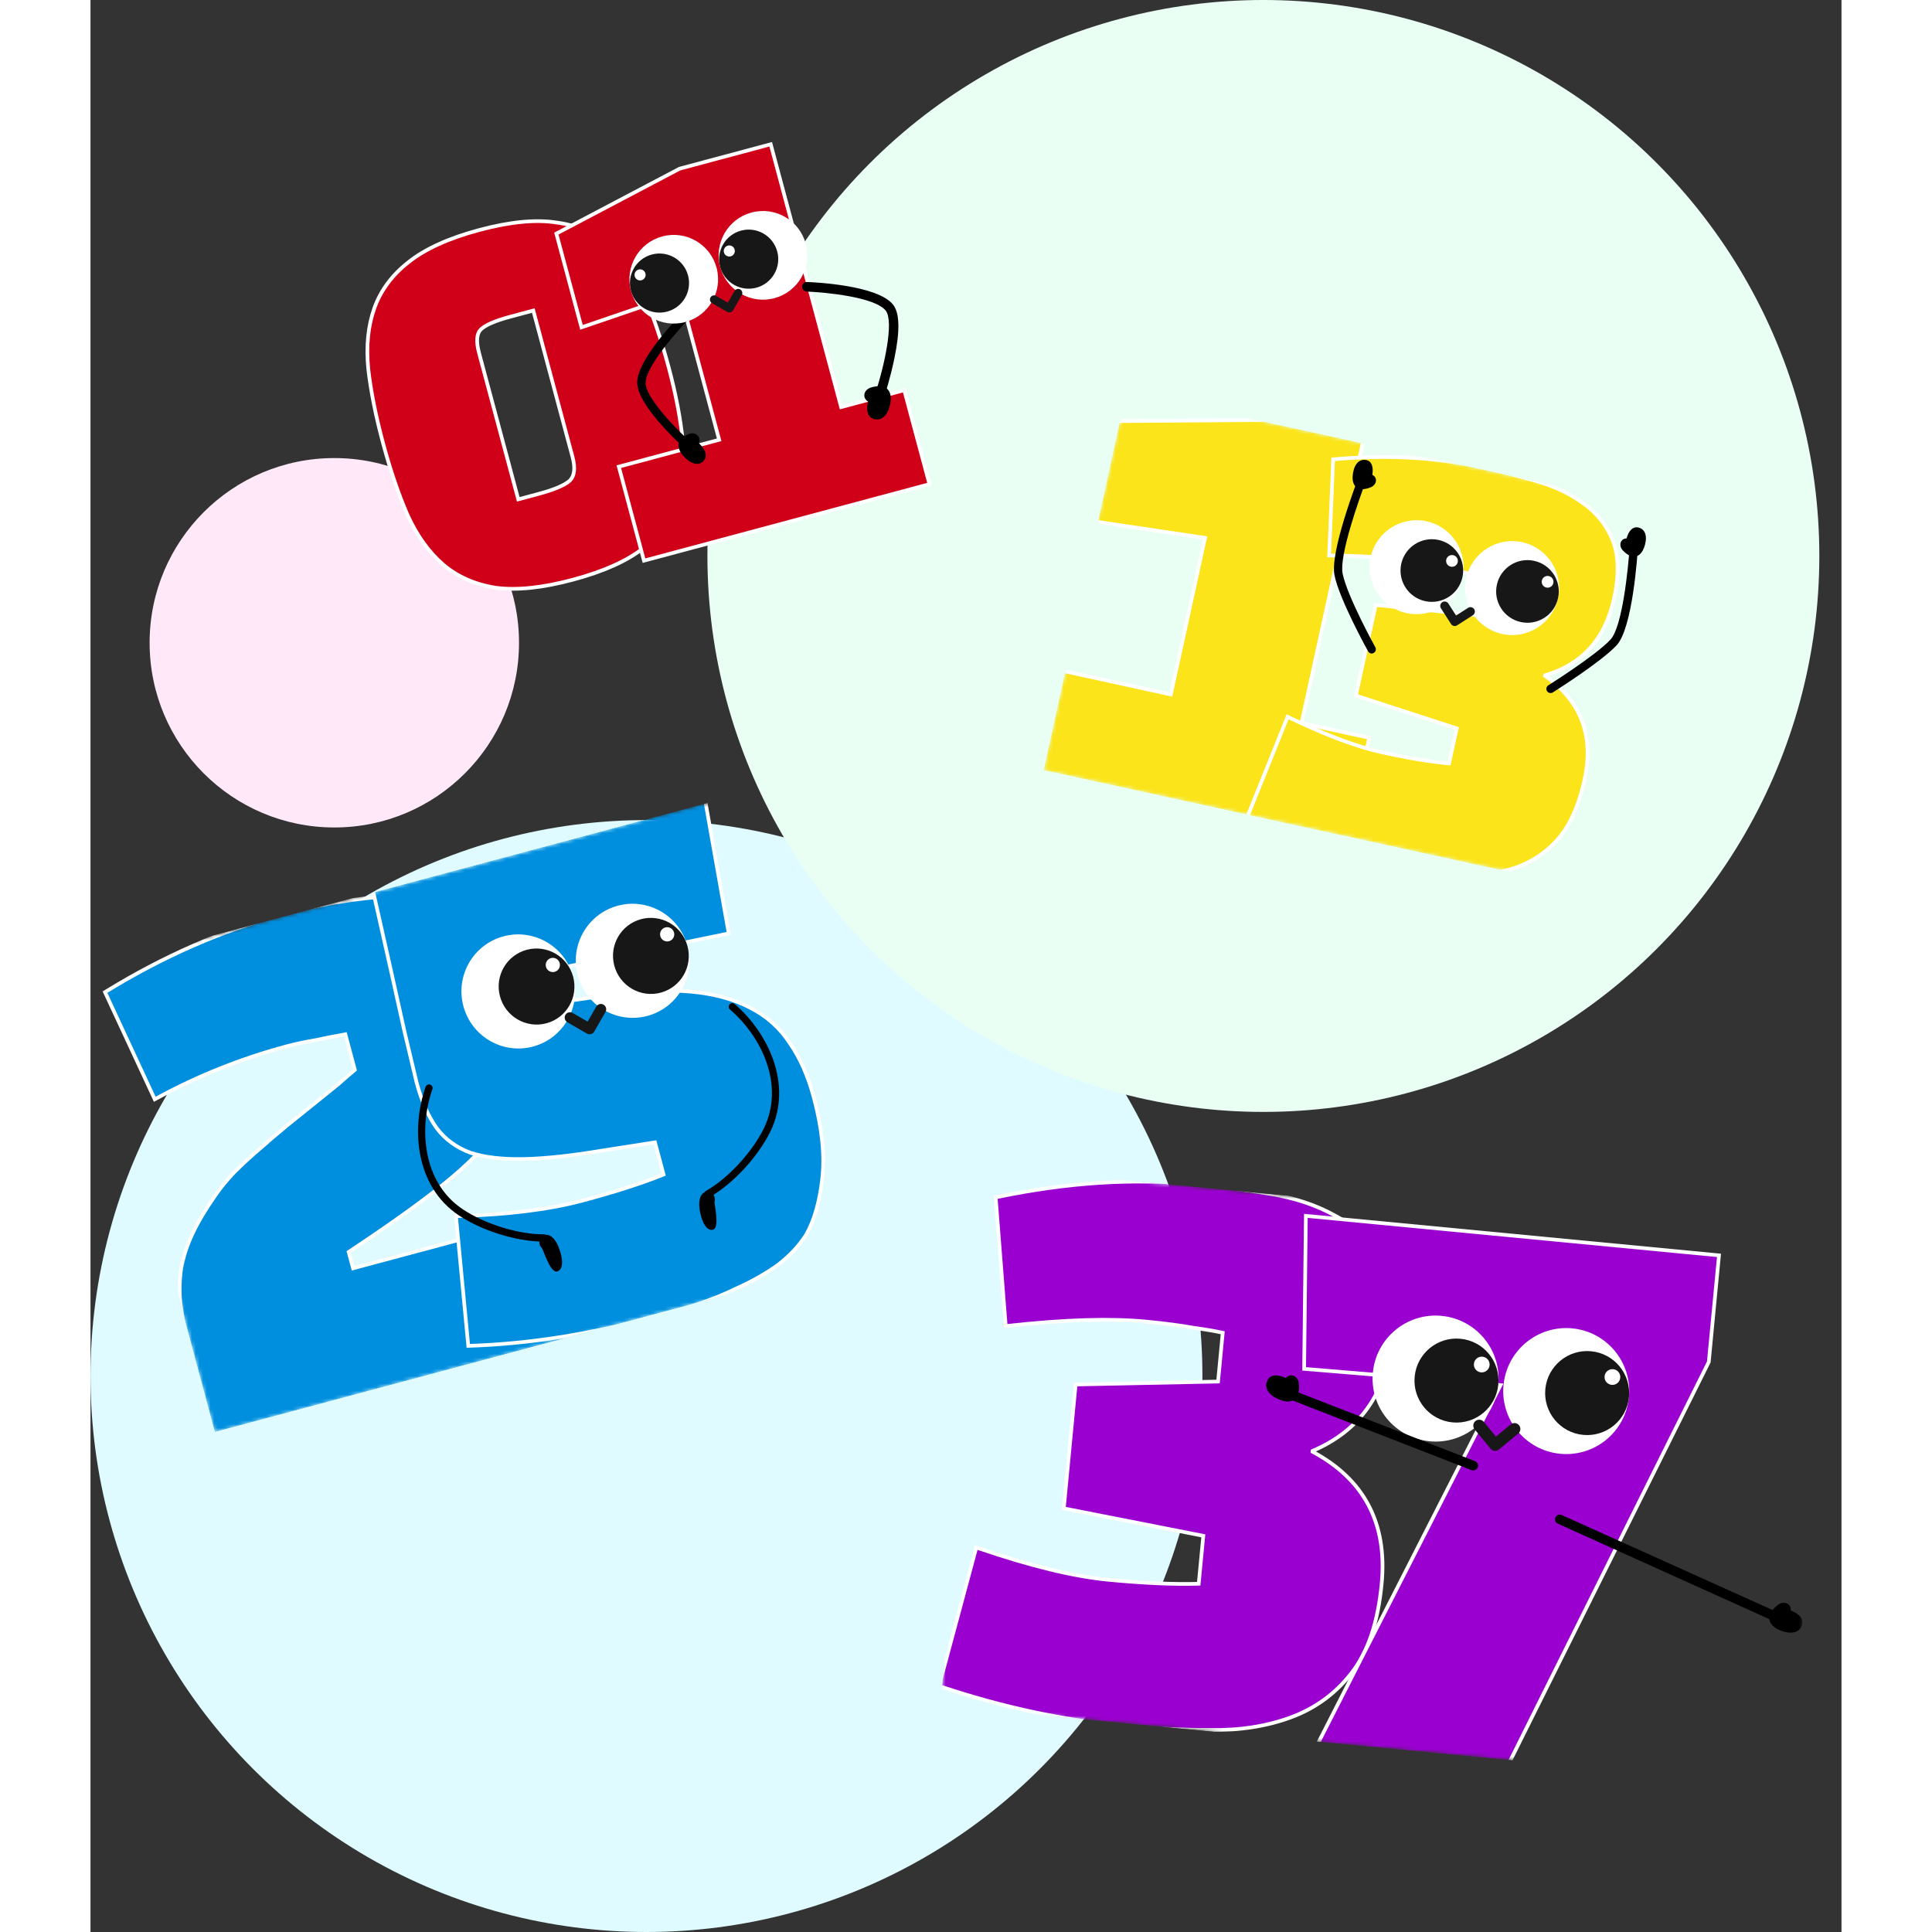 <svg width="350" height="350" viewBox="0 0 474 523" fill="none" xmlns="http://www.w3.org/2000/svg">
<rect x="0" y="0" width="474" height="523" fill="#333333" stroke="none"/>
<circle cx="150.5" cy="372.5" r="150.5" fill="#DFFBFF"/>
<g clip-path="url(#clip0_585_31721)">
<mask id="mask0_585_31721" style="mask-type:luminance" maskUnits="userSpaceOnUse" x="0" y="215" width="210" height="173">
<path d="M175.798 215L0 262.105L33.647 387.675L209.445 340.57L175.798 215Z" fill="white"/>
</mask>
<g mask="url(#mask0_585_31721)">
<path d="M17.109 296.96L17.398 297.581L17.997 297.255C29.1 291.208 40.784 286.541 53.048 283.255C55.515 282.594 58.083 282.045 60.753 281.608L60.77 281.605L60.786 281.601C63.388 281.035 66.121 280.495 68.985 279.982L71.564 289.608C70.153 290.788 68.603 292.125 66.916 293.62C65.067 295.096 62.992 296.772 60.691 298.648C58.39 300.526 55.909 302.521 53.248 304.635L53.24 304.641C50.705 306.725 48.187 308.875 45.686 311.089C43.275 313.143 41.013 315.229 38.898 317.346L38.887 317.357C36.896 319.448 35.181 321.539 33.747 323.631C31.193 327.277 29.142 330.726 27.598 333.977L27.597 333.98C26.145 337.073 25.126 340.198 24.541 343.353L24.539 343.366L24.537 343.378C24.086 346.495 24.023 349.718 24.345 353.046L24.346 353.058L24.348 353.069C24.765 356.216 25.469 359.631 26.456 363.316L33.028 387.841L33.194 388.463L33.813 388.297L134.604 361.29L135.223 361.124L135.056 360.503L126.645 329.11L126.478 328.488L125.859 328.654L71.073 343.334L69.887 338.911C80.455 331.929 89.007 325.825 95.538 320.602C102.158 315.307 107.111 310.233 110.37 305.374C113.63 300.513 115.472 295.582 115.862 290.585L115.863 290.579C116.214 285.489 115.514 279.711 113.784 273.254C111.458 264.574 108.341 257.938 104.399 253.401C100.6 248.845 96.055 245.823 90.769 244.362C85.478 242.779 79.545 242.453 72.981 243.361C66.545 244.1 59.517 245.491 51.899 247.532C35.724 251.867 19.895 258.782 4.413 268.274L3.926 268.574L4.167 269.094L17.109 296.96Z" fill="#008EDE" stroke="white"/>
<path d="M102.208 363.725L102.266 364.329L102.87 364.309C118.523 363.772 134.69 361.267 151.371 356.797C154.758 355.89 158.517 354.812 162.647 353.565C166.8 352.311 170.8 350.745 174.648 348.868C178.661 347.086 182.33 345.042 185.651 342.736L185.66 342.73L185.668 342.724C188.977 340.27 191.644 337.483 193.66 334.359L193.668 334.346L193.677 334.331C195.919 330.42 197.378 325.314 198.088 319.043C198.802 312.723 198.034 305.41 195.812 297.118C194.256 291.313 192.102 286.416 189.336 282.445C186.655 278.29 183.085 275.085 178.64 272.837C174.162 270.46 168.742 268.999 162.402 268.433C156.058 267.867 148.436 268.218 139.547 269.475L139.545 269.475L128.236 271.103L125.88 262.308L172.16 252.81L172.772 252.684L172.662 252.068L166.544 217.537L166.422 216.846L165.746 217.027L77.03 240.799L76.435 240.958L76.571 241.561C80.302 258.085 83.112 270.649 84.999 279.254L85.001 279.264C87.017 287.826 88.118 292.455 88.296 293.121C89.642 298.142 91.441 302.233 93.712 305.368L93.717 305.375C95.974 308.405 99.025 310.63 102.845 312.057L102.859 312.063L102.873 312.067C106.773 313.318 111.595 313.872 117.318 313.751C123.038 313.63 130.045 312.878 138.33 311.501C138.331 311.501 138.332 311.5 138.333 311.5L152.803 309.241L155.135 317.945C149.471 320.25 142.175 322.6 133.236 324.995C124.201 327.416 112.997 328.817 99.613 329.186L98.928 329.205L98.993 329.889L102.208 363.725Z" fill="#008EDE" stroke="white"/>
<path d="M119.795 283.307C128 281.109 132.861 272.647 130.653 264.407C128.446 256.168 120.004 251.27 111.8 253.469C103.595 255.667 98.733 264.129 100.941 272.369C103.149 280.609 111.59 285.506 119.795 283.307Z" fill="white"/>
<path d="M123.414 277.007C128.884 275.542 132.125 269.9 130.653 264.407C129.182 258.914 123.554 255.649 118.084 257.115C112.614 258.581 109.373 264.222 110.845 269.715C112.317 275.208 117.944 278.473 123.414 277.007Z" fill="#171717"/>
<path d="M125.654 263.082C126.68 262.807 127.287 261.749 127.011 260.719C126.735 259.69 125.68 259.077 124.655 259.352C123.629 259.627 123.021 260.685 123.297 261.715C123.573 262.745 124.628 263.357 125.654 263.082Z" fill="white"/>
<path d="M150.745 275.014C158.95 272.816 163.812 264.354 161.604 256.114C159.396 247.875 150.955 242.977 142.75 245.176C134.545 247.374 129.684 255.836 131.891 264.076C134.099 272.315 142.54 277.213 150.745 275.014Z" fill="white"/>
<path d="M154.365 268.714C159.835 267.249 163.076 261.607 161.604 256.114C160.132 250.621 154.505 247.356 149.035 248.822C143.565 250.288 140.324 255.929 141.796 261.422C143.267 266.915 148.895 270.18 154.365 268.714Z" fill="#171717"/>
<path d="M156.605 254.789C157.63 254.514 158.238 253.456 157.962 252.426C157.686 251.396 156.631 250.784 155.605 251.059C154.58 251.334 153.972 252.391 154.248 253.421C154.524 254.451 155.579 255.064 156.605 254.789Z" fill="white"/>
<path fill-rule="evenodd" clip-rule="evenodd" d="M128.551 274.738C128.948 274.046 129.83 273.809 130.521 274.21L134.573 276.561L136.908 272.498C137.305 271.806 138.187 271.57 138.877 271.971C139.568 272.371 139.805 273.257 139.407 273.949L136.353 279.264C135.956 279.956 135.074 280.193 134.384 279.792L129.081 276.716C128.391 276.315 128.153 275.429 128.551 274.738Z" fill="#171717"/>
<path d="M122.183 337.836C121.398 337.11 121.281 335.862 121.898 334.916C122.316 334.273 121.615 335.023 122.199 334.648C122.328 334.551 122.458 334.454 122.603 334.415C123.985 333.888 125.589 334.77 126.709 337.56C127.837 340.379 128.216 343.649 126.339 344.183C124.433 344.725 122.553 338.174 122.183 337.836Z" fill="black"/>
<path d="M91.395 293.582C91.106 293.66 90.826 293.891 90.722 294.2C86.769 305.435 87.886 321.086 99.668 328.979C106.031 333.237 115.546 336.15 122.808 336.108C123.332 336.092 123.776 335.661 123.788 335.127C123.801 334.593 123.341 334.155 122.809 334.141C115.889 334.185 106.843 331.396 100.753 327.346C89.841 320.032 88.845 305.409 92.547 294.865C92.72 294.351 92.448 293.799 91.964 293.617C91.759 293.547 91.57 293.535 91.395 293.582Z" fill="black"/>
<path d="M168.936 325.309C169.253 324.287 168.73 323.148 167.723 322.637C167.039 322.29 168.02 322.589 167.328 322.556C167.168 322.536 167.007 322.517 166.862 322.555C165.402 322.791 164.453 324.356 164.878 327.332C165.311 330.338 166.618 333.359 168.51 332.883C170.431 332.4 168.784 325.786 168.936 325.309Z" fill="black"/>
<path d="M173.472 271.59C173.761 271.512 174.12 271.572 174.363 271.788C183.405 279.541 190.263 293.654 184.007 306.381C180.625 313.249 173.842 320.529 167.531 324.124C167.069 324.373 166.469 324.222 166.191 323.765C165.914 323.309 166.093 322.699 166.546 322.422C172.561 319 179 312.061 182.25 305.509C188.042 293.719 181.594 280.557 173.116 273.277C172.709 272.918 172.668 272.305 172.996 271.905C173.14 271.741 173.297 271.637 173.472 271.59Z" fill="black"/>
</g>
</g>
<circle cx="317.5" cy="150.5" r="150.5" fill="#E9FFF4"/>
<g clip-path="url(#clip1_585_31721)">
<mask id="mask1_585_31721" style="mask-type:luminance" maskUnits="userSpaceOnUse" x="257" y="106" width="176" height="136">
<path d="M432.599 139.259L280.399 106L258 208.502L410.2 241.761L432.599 139.259Z" fill="white"/>
</mask>
<g mask="url(#mask1_585_31721)">
<path d="M346.046 200.249L346.159 199.731L345.642 199.618L327.837 195.727L344.389 119.983L344.502 119.466L343.985 119.353L318.138 113.704L318.08 113.692L318.02 113.692L278.531 113.998L278.108 114.002L278.018 114.415L272.284 140.656L272.162 141.209L272.723 141.293L301.711 145.604L292.448 187.994L263.847 181.744L263.33 181.631L263.216 182.148L257.482 208.389L257.369 208.907L257.887 209.02L339.681 226.894L340.199 227.007L340.312 226.489L346.046 200.249Z" fill="#FBE41A" stroke="white"/>
<path d="M348.377 163.816L347.907 163.77L347.807 164.23L342.648 187.839L342.545 188.307L343.002 188.456L369.841 197.172L367.766 206.668C362.771 206.214 356.768 205.223 349.754 203.69C342.889 202.19 334.498 199.058 324.572 194.279L324.062 194.033L323.851 194.558L313.439 220.43L313.252 220.893L313.703 221.107C325.341 226.615 337.074 230.663 348.904 233.248C354.758 234.527 360.618 235.523 366.483 236.235C372.364 237.06 377.85 236.88 382.937 235.685C388.049 234.484 392.459 232.025 396.158 228.314C400.017 224.488 402.76 218.717 404.433 211.063C405.743 205.069 405.496 199.688 403.658 194.943C401.856 190.292 398.541 186.296 393.75 182.948L393.784 182.79C398.738 181.348 402.78 178.917 405.889 175.487C409.061 171.988 411.238 167.477 412.439 161.978C413.827 155.626 413.722 150.362 412.046 146.232C410.389 142.146 407.746 138.83 404.128 136.293C400.558 133.664 396.292 131.64 391.34 130.214C386.534 128.821 381.637 127.581 376.652 126.491C364.373 123.808 351.107 123.08 336.858 124.302L336.394 124.342L336.374 124.808L335.326 149.826L335.303 150.373L335.851 150.378C347.253 150.485 356.492 151.318 363.58 152.867C367.247 153.668 370.345 154.458 372.874 155.237L372.885 155.24L372.895 155.243C375.226 155.855 377.137 156.422 378.632 156.944L376.52 166.61L348.377 163.816Z" fill="#FBE41A" stroke="white"/>
<path d="M356.249 165.968C363.111 167.467 369.889 163.12 371.389 156.258C372.888 149.396 368.541 142.618 361.679 141.119C354.818 139.619 348.039 143.966 346.54 150.828C345.04 157.69 349.388 164.468 356.249 165.968Z" fill="white"/>
<path d="M361.296 162.731C365.871 163.731 370.389 160.833 371.389 156.258C372.389 151.684 369.491 147.165 364.916 146.165C360.341 145.166 355.823 148.064 354.823 152.638C353.823 157.213 356.721 161.732 361.296 162.731Z" fill="#171717"/>
<path d="M368.218 153.396C369.075 153.583 369.923 153.04 370.11 152.182C370.297 151.324 369.754 150.477 368.896 150.29C368.039 150.102 367.191 150.645 367.004 151.503C366.817 152.361 367.36 153.208 368.218 153.396Z" fill="white"/>
<path d="M382.134 171.624C388.996 173.123 395.774 168.776 397.273 161.915C398.773 155.053 394.426 148.275 387.564 146.775C380.702 145.276 373.924 149.623 372.424 156.484C370.925 163.346 375.272 170.125 382.134 171.624Z" fill="white"/>
<path d="M387.18 168.388C391.755 169.387 396.274 166.489 397.273 161.915C398.273 157.34 395.375 152.821 390.8 151.822C386.226 150.822 381.707 153.72 380.707 158.295C379.708 162.869 382.606 167.388 387.18 168.388Z" fill="#171717"/>
<path d="M394.102 159.052C394.96 159.239 395.807 158.696 395.994 157.838C396.182 156.981 395.638 156.133 394.781 155.946C393.923 155.758 393.076 156.302 392.888 157.16C392.701 158.017 393.244 158.865 394.102 159.052Z" fill="white"/>
<path fill-rule="evenodd" clip-rule="evenodd" d="M365.93 163.017C366.485 162.661 367.222 162.822 367.578 163.377L369.665 166.631L372.919 164.544C373.473 164.188 374.211 164.35 374.566 164.904C374.922 165.458 374.761 166.196 374.206 166.551L369.948 169.282C369.394 169.637 368.657 169.476 368.301 168.922L365.57 164.664C365.215 164.11 365.376 163.372 365.93 163.017Z" fill="#171717"/>
<path d="M346.6 176.88C346.287 176.811 346.025 176.626 345.862 176.335C345.535 175.753 338.056 162.199 336.75 155.711C335.479 149.409 342.925 130.106 343.232 129.279C343.461 128.691 344.105 128.398 344.686 128.627C345.266 128.856 345.553 129.506 345.324 130.094C343.233 135.508 338.004 150.548 338.945 155.246C340.176 161.386 347.724 175.083 347.799 175.202C348.107 175.754 347.905 176.45 347.362 176.74C347.151 176.898 346.865 176.937 346.6 176.88Z" fill="black"/>
<path d="M346.999 128.545C347.411 128.738 347.742 129.065 347.898 129.508C348.222 130.447 347.622 131.464 346.593 131.903C345.871 132.204 344.992 132.421 344.256 132.439C344.101 132.456 343.928 132.443 343.759 132.407C342.28 132.134 341.289 130.667 341.779 127.966C342.279 125.217 343.748 124.262 345.257 124.515C346.909 124.799 347.315 126.522 346.999 128.545Z" fill="black"/>
<path d="M394.995 187.582C394.706 187.519 394.444 187.334 394.274 187.068C393.937 186.534 394.115 185.833 394.64 185.514C394.757 185.437 407.444 177.464 411.468 173.136C414.694 169.68 416.29 153.719 416.664 147.853C416.701 147.223 417.233 146.752 417.856 146.786C418.479 146.82 418.942 147.355 418.905 147.985C418.768 150.227 417.472 170.007 413.118 174.696C408.874 179.231 396.357 187.114 395.829 187.458C395.569 187.606 395.284 187.645 394.995 187.582Z" fill="black"/>
<path d="M415.812 145.753C415.357 145.755 414.919 145.915 414.593 146.252C413.906 146.97 414.028 148.145 414.78 148.973C415.311 149.548 416.019 150.112 416.68 150.435C416.814 150.515 416.977 150.576 417.146 150.613C418.628 150.988 420.139 150.067 420.827 147.384C421.514 144.701 420.582 143.196 419.101 142.821C417.456 142.385 416.369 143.781 415.812 145.753Z" fill="black"/>
</g>
</g>
<circle cx="66" cy="174" r="50" fill="#FFE9F9"/>
<g clip-path="url(#clip2_585_31721)">
<path d="M75.194 99.879L75.195 99.886C75.876 105.867 77.204 112.539 79.176 119.9C81.123 127.166 83.309 133.607 85.735 139.222L85.738 139.229C88.272 144.845 91.494 149.37 95.414 152.787L95.418 152.791C99.327 156.123 104.097 158.225 109.71 159.106L109.721 159.108C115.412 159.867 122.373 159.131 130.586 156.93C138.797 154.73 145.148 151.9 149.604 148.42L149.608 148.417C154.123 144.823 157.206 140.617 158.831 135.796C160.544 130.968 161.036 125.496 160.327 119.393C159.716 113.29 158.435 106.604 156.488 99.338C154.516 91.977 152.318 85.487 149.891 79.872C147.453 74.23 144.29 69.736 140.392 66.411C136.574 63.048 131.812 60.994 126.13 60.235C120.503 59.353 113.526 60.044 105.221 62.269C97.008 64.47 90.622 67.361 86.097 70.962C81.649 74.437 78.554 78.596 76.835 83.438C75.121 88.265 74.58 93.749 75.194 99.879ZM121.303 133.698L115.796 135.174L105.193 95.604C104.304 92.286 104.577 90.243 105.656 89.185C106.239 88.614 107.183 88.028 108.527 87.442C109.866 86.858 111.57 86.287 113.648 85.731L119.869 84.064L130.471 123.633C131.324 126.814 130.983 128.9 129.733 130.12C128.344 131.349 125.569 132.555 121.303 133.698Z" fill="#D00019" stroke="white"/>
<path d="M220.418 106.104L220.289 105.621L219.806 105.75L203.196 110.201L184.261 39.538L184.132 39.055L183.649 39.184L159.536 45.645L159.482 45.66L159.432 45.686L126.462 63.047L126.109 63.233L126.212 63.619L132.772 88.1L132.91 88.616L133.416 88.443L159.584 79.501L170.18 119.047L143.497 126.197L143.015 126.326L143.144 126.809L149.703 151.29L149.833 151.773L150.316 151.643L226.624 131.197L227.107 131.067L226.977 130.584L220.418 106.104Z" fill="#D00019" stroke="white"/>
<path d="M210.487 108.688C210.026 108.427 209.682 108.02 209.534 107.505C209.239 106.405 210.003 105.294 211.219 104.912C212.075 104.648 213.091 104.478 213.91 104.53C214.098 104.525 214.285 104.555 214.478 104.605C216.169 105.081 217.156 106.845 216.36 109.879C215.559 112.938 213.826 113.89 212.121 113.451C210.28 112.959 209.959 110.971 210.487 108.688Z" fill="black"/>
<path d="M214.144 107.742C213.915 107.803 213.658 107.804 213.41 107.712C212.735 107.485 212.369 106.745 212.591 106.073C214.844 99.136 217.57 87.04 215.273 84.097C212.395 80.404 198.864 79.112 193.886 78.928C193.176 78.903 192.624 78.303 192.644 77.584C192.666 76.875 193.252 76.31 193.963 76.335C195.916 76.412 213.153 77.187 217.282 82.505C219.038 84.766 219.16 89.469 217.639 96.891C216.573 102.128 215.086 106.708 215.027 106.905C214.885 107.34 214.551 107.633 214.144 107.742Z" fill="black"/>
<path d="M164.706 119.994C164.891 119.543 164.932 119.032 164.753 118.549C164.379 117.52 163.239 117.066 162.18 117.426C161.428 117.681 160.611 118.096 160.061 118.59C159.93 118.69 159.804 118.811 159.703 118.947C158.753 120.232 158.991 122.155 161.165 124.112C163.364 126.084 165.109 125.888 166.083 124.617C167.124 123.231 166.295 121.5 164.706 119.994Z" fill="black"/>
<path d="M161.499 121.265C161.158 121.357 160.771 121.276 160.469 120.999C159.18 119.836 147.874 109.462 147.986 103.462C148.105 97.125 159.3 85.627 160.576 84.341C161.027 83.884 161.75 83.929 162.184 84.442C162.627 84.953 162.62 85.736 162.166 86.183C158.887 89.504 150.346 99.108 150.264 103.633C150.201 107.232 157.354 115.05 161.877 119.135C162.371 119.578 162.452 120.359 162.066 120.875C161.923 121.076 161.721 121.206 161.499 121.265Z" fill="black"/>
<path d="M185.144 80.712C178.743 82.427 172.163 78.628 170.447 72.227C168.732 65.825 172.531 59.245 178.933 57.53C185.334 55.815 191.914 59.614 193.629 66.015C195.345 72.417 191.546 78.997 185.144 80.712Z" fill="white"/>
<path d="M180.245 77.884C175.978 79.027 171.591 76.495 170.447 72.227C169.304 67.959 171.836 63.572 176.104 62.429C180.372 61.285 184.759 63.818 185.902 68.086C187.046 72.353 184.513 76.74 180.245 77.884Z" fill="#171717"/>
<path d="M173.31 69.389C172.51 69.603 171.688 69.129 171.473 68.328C171.259 67.528 171.734 66.706 172.534 66.491C173.334 66.277 174.157 66.752 174.371 67.552C174.585 68.352 174.111 69.175 173.31 69.389Z" fill="white"/>
<path d="M160.996 87.183C154.594 88.898 148.014 85.099 146.299 78.697C144.584 72.296 148.383 65.716 154.784 64C161.186 62.285 167.766 66.084 169.481 72.486C171.197 78.887 167.398 85.467 160.996 87.183Z" fill="white"/>
<path d="M156.097 84.354C151.829 85.498 147.443 82.965 146.299 78.697C145.156 74.43 147.688 70.043 151.956 68.899C156.224 67.756 160.61 70.288 161.754 74.556C162.897 78.824 160.365 83.211 156.097 84.354Z" fill="#171717"/>
<path d="M149.162 75.86C148.362 76.074 147.54 75.599 147.325 74.799C147.111 73.999 147.586 73.176 148.386 72.962C149.186 72.747 150.008 73.222 150.223 74.022C150.437 74.823 149.962 75.645 149.162 75.86Z" fill="white"/>
<path fill-rule="evenodd" clip-rule="evenodd" d="M175.889 78.357C175.351 78.046 174.664 78.23 174.353 78.768L172.529 81.928L169.37 80.104C168.832 79.793 168.144 79.977 167.833 80.515C167.522 81.053 167.707 81.742 168.245 82.052L172.378 84.439C172.916 84.749 173.604 84.565 173.915 84.027L176.301 79.894C176.612 79.355 176.428 78.667 175.889 78.357Z" fill="#171717"/>
</g>
<g clip-path="url(#clip3_585_31721)">
<mask id="mask2_585_31721" style="mask-type:luminance" maskUnits="userSpaceOnUse" x="230" y="316" width="244" height="168">
<path d="M473.144 337.925L243.94 316L230 461.728L459.204 483.654L473.144 337.925Z" fill="white"/>
</mask>
<g mask="url(#mask2_585_31721)">
<path d="M267.315 374.78L266.683 374.793L266.622 375.423L263.536 407.683L263.475 408.324L264.107 408.448L301.24 415.753L299.999 428.729C293.274 428.926 285.123 428.568 275.538 427.651C266.157 426.754 254.482 423.928 240.501 419.155L239.783 418.909L239.585 419.642L229.867 455.759L229.693 456.406L230.328 456.618C246.706 462.087 262.978 465.597 279.142 467.143C287.142 467.908 295.104 468.294 303.027 468.303C310.989 468.459 318.266 467.34 324.848 464.934C331.462 462.517 336.94 458.536 341.269 453.001C345.795 447.289 348.523 439.164 349.523 428.706C350.307 420.515 349.117 413.39 345.909 407.367C342.765 401.463 337.71 396.673 330.795 392.983L330.815 392.767C337.179 390.053 342.171 386.168 345.761 381.103C349.424 375.937 351.6 369.581 352.319 362.066C353.149 353.388 352.165 346.395 349.272 341.164C346.41 335.989 342.361 331.997 337.137 329.199C331.961 326.272 325.957 324.26 319.136 323.154C312.513 322.071 305.794 321.203 298.981 320.551C282.202 318.946 264.423 320.103 245.647 324.013L245.034 324.141L245.083 324.764L247.696 358.243L247.754 358.975L248.483 358.894C263.682 357.21 276.117 356.838 285.803 357.765C290.815 358.244 295.065 358.8 298.558 359.431L298.572 359.434L298.587 359.436C301.789 359.878 304.424 360.327 306.499 360.782L305.235 373.991L267.315 374.78Z" fill="#9A00D0" stroke="white"/>
<path d="M440.769 340.54L440.836 339.832L440.129 339.764L329.772 329.208L329.002 329.134L328.993 329.907L328.543 369.895L328.535 370.556L329.195 370.611L381.71 374.969L332.616 471.282L332.141 472.213L333.181 472.312L383.567 477.132L384.052 477.179L384.271 476.741L438.018 368.802L438.076 368.684L438.089 368.553L440.769 340.54Z" fill="#9A00D0" stroke="white"/>
<path d="M362.491 390.163C371.868 391.06 380.196 384.186 381.093 374.809C381.99 365.432 375.116 357.104 365.739 356.207C356.362 355.31 348.034 362.184 347.137 371.561C346.24 380.938 353.114 389.266 362.491 390.163Z" fill="white"/>
<path d="M368.692 385.045C374.943 385.643 380.495 381.06 381.093 374.809C381.691 368.558 377.108 363.006 370.857 362.408C364.606 361.81 359.054 366.392 358.456 372.644C357.858 378.895 362.44 384.447 368.692 385.045Z" fill="#171717"/>
<path d="M376.412 371.506C377.584 371.618 378.625 370.758 378.737 369.586C378.849 368.414 377.99 367.373 376.818 367.261C375.646 367.149 374.605 368.008 374.492 369.18C374.38 370.352 375.24 371.394 376.412 371.506Z" fill="white"/>
<path d="M397.862 393.547C407.239 394.443 415.567 387.569 416.464 378.193C417.361 368.816 410.487 360.487 401.11 359.59C391.733 358.693 383.405 365.568 382.508 374.944C381.611 384.321 388.485 392.65 397.862 393.547Z" fill="white"/>
<path d="M404.062 388.429C410.314 389.026 415.866 384.444 416.464 378.193C417.062 371.941 412.479 366.389 406.228 365.791C399.977 365.193 394.424 369.776 393.827 376.027C393.229 382.278 397.811 387.831 404.062 388.429Z" fill="#171717"/>
<path d="M411.783 374.889C412.955 375.001 413.996 374.142 414.108 372.97C414.22 371.798 413.361 370.757 412.189 370.645C411.017 370.533 409.976 371.392 409.863 372.564C409.751 373.736 410.611 374.777 411.783 374.889Z" fill="white"/>
<path fill-rule="evenodd" clip-rule="evenodd" d="M374.908 384.682C375.589 384.12 376.597 384.217 377.159 384.898L380.459 388.896L384.459 385.596C385.139 385.034 386.147 385.13 386.708 385.811C387.271 386.492 387.175 387.5 386.493 388.062L381.261 392.38C380.581 392.943 379.573 392.846 379.011 392.165L374.692 386.933C374.13 386.252 374.227 385.244 374.908 384.682Z" fill="#171717"/>
<path d="M456.214 439.037C456.094 439.026 455.939 438.971 455.824 438.92L397.207 412.467C396.555 412.164 396.265 411.415 396.569 410.763C396.871 410.11 397.62 409.821 398.272 410.124L456.893 436.537C457.545 436.84 457.835 437.589 457.532 438.242C457.28 438.779 456.769 439.09 456.214 439.037Z" fill="black"/>
<path d="M460.273 435.978C460.323 435.462 460.173 434.926 459.85 434.535C459.092 433.66 457.727 433.69 456.73 434.477C456.034 435.052 455.282 435.781 454.853 436.502C454.759 436.653 454.661 436.844 454.606 437C454.045 438.67 454.91 440.516 457.9 441.524C460.885 442.571 462.694 441.662 463.294 439.995C463.946 438.214 462.475 436.83 460.273 435.978Z" fill="black"/>
<path d="M323.559 373.031C323.919 372.625 324.386 372.349 324.91 372.319C326.041 372.226 326.989 373.199 327.106 374.493C327.221 375.386 327.158 376.462 326.963 377.245C326.944 377.444 326.889 377.599 326.791 377.79C325.996 379.398 324.093 380.017 321.261 378.624C318.39 377.227 317.81 375.327 318.565 373.716C319.375 371.949 321.412 372.024 323.559 373.031Z" fill="black"/>
<path d="M374.181 398.038C374.062 398.026 373.942 398.015 373.827 397.964L323.567 378.404C322.911 378.141 322.582 377.388 322.806 376.727C323.069 376.071 323.821 375.742 324.481 375.966L374.781 395.53C375.437 395.793 375.766 396.546 375.543 397.206C375.287 397.783 374.737 398.091 374.181 398.038Z" fill="black"/>
</g>
</g>
<defs>
<clipPath id="clip0_585_31721">
<rect width="182" height="130" fill="white" transform="translate(0 262.105) rotate(-15)"/>
</clipPath>
<clipPath id="clip1_585_31721">
<rect width="155.791" height="104.921" fill="white" transform="translate(280.399 106) rotate(12.327)"/>
</clipPath>
<clipPath id="clip2_585_31721">
<rect width="144" height="101" fill="white" transform="translate(65.383 70.356) rotate(-15)"/>
</clipPath>
<clipPath id="clip3_585_31721">
<rect width="230.25" height="146.394" fill="white" transform="translate(243.94 316) rotate(5.464)"/>
</clipPath>
</defs>
</svg>

